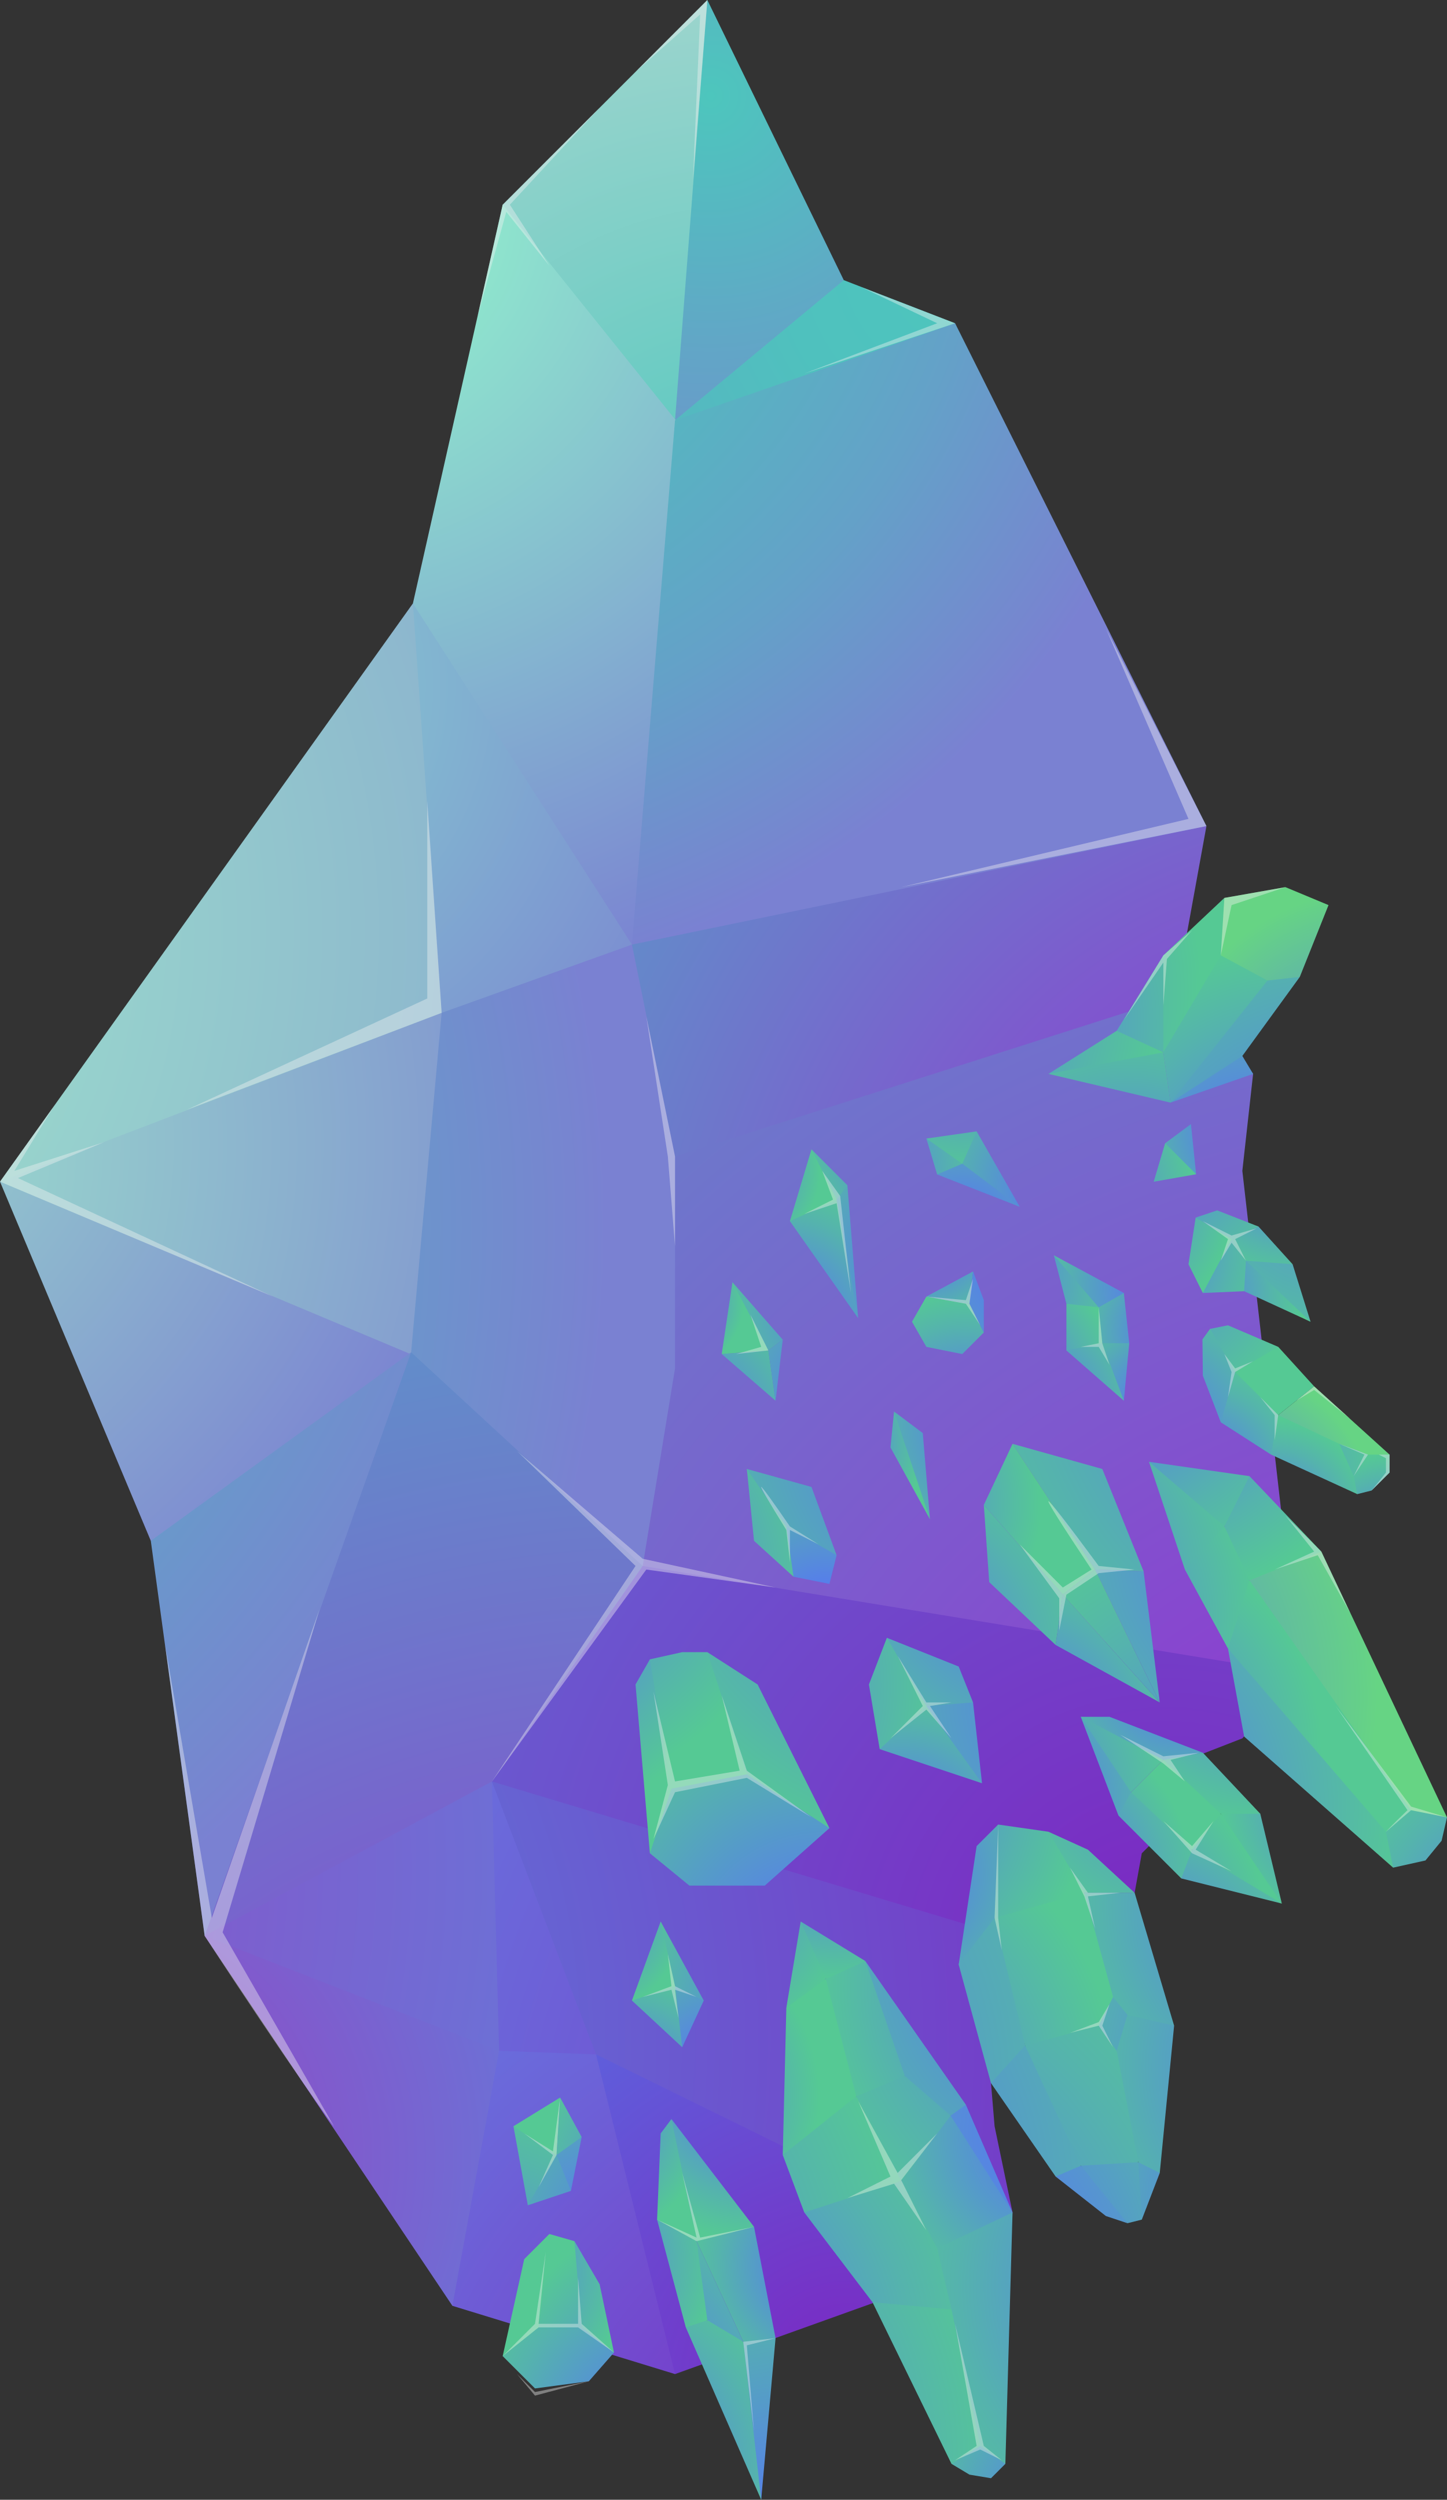 <?xml version="1.0" encoding="UTF-8"?>
<svg id="spiked" xmlns="http://www.w3.org/2000/svg" xmlns:xlink="http://www.w3.org/1999/xlink" viewBox="0 0 403 696">
  <rect x="0" y="0" width="403" height="696" fill="#333333" stroke="none"/>
  <defs>
    <radialGradient id="radial-gradient" cx="409.187" cy="624.385" fx="409.187" fy="624.385" r="536.141" gradientUnits="userSpaceOnUse">
      <stop offset="0" stop-color="#993fc1"/>
      <stop offset=".5" stop-color="#7667cd"/>
      <stop offset="1" stop-color="#88d1c9"/>
    </radialGradient>
    <radialGradient id="radial-gradient-2" cx="-97.667" cy="259.309" fx="-97.667" fy="259.309" r="437.656" gradientUnits="userSpaceOnUse">
      <stop offset="0" stop-color="#a2f1cb"/>
      <stop offset=".577" stop-color="#8bb1ce"/>
      <stop offset="1" stop-color="#7a81d2"/>
    </radialGradient>
    <radialGradient id="radial-gradient-3" cx="-78.516" cy="318.407" fx="-78.516" fy="318.407" r="273.39" xlink:href="#radial-gradient-2"/>
    <radialGradient id="radial-gradient-4" cx="-89.453" cy="270.555" fx="-89.453" fy="270.555" r="239.903" xlink:href="#radial-gradient-2"/>
    <radialGradient id="radial-gradient-5" cx="-179.781" cy="250.679" fx="-179.781" fy="250.679" r="354.04" gradientUnits="userSpaceOnUse">
      <stop offset="0" stop-color="#4dc6bd"/>
      <stop offset=".239" stop-color="#4fc1be"/>
      <stop offset=".481" stop-color="#57b5c1"/>
      <stop offset=".725" stop-color="#64a1c8"/>
      <stop offset=".969" stop-color="#7785d0"/>
      <stop offset="1" stop-color="#7a81d2"/>
    </radialGradient>
    <radialGradient id="radial-gradient-6" cx="272.175" cy="70.472" fx="272.175" fy="70.472" r="227.314" xlink:href="#radial-gradient-5"/>
    <radialGradient id="radial-gradient-7" cx="197.925" cy="26.654" fx="197.925" fy="26.654" r="152.77" gradientUnits="userSpaceOnUse">
      <stop offset="0" stop-color="#4dc6bd"/>
      <stop offset=".919" stop-color="#7686d0"/>
      <stop offset="1" stop-color="#7a81d2"/>
    </radialGradient>
    <radialGradient id="radial-gradient-8" cx="210.54" cy="165.379" fx="210.54" fy="165.379" r="217.158" gradientUnits="userSpaceOnUse">
      <stop offset="0" stop-color="#4dc6bd"/>
      <stop offset="1" stop-color="#b4d9d2"/>
    </radialGradient>
    <radialGradient id="radial-gradient-9" cx="87.397" cy="55.59" fx="87.397" fy="55.59" r="232.437" gradientUnits="userSpaceOnUse">
      <stop offset="0" stop-color="#94ffcc"/>
      <stop offset=".515" stop-color="#86bfcf"/>
      <stop offset="1" stop-color="#7a81d2"/>
    </radialGradient>
    <radialGradient id="radial-gradient-10" cx="100.324" cy="35.621" fx="100.324" fy="35.621" r="241.856" xlink:href="#radial-gradient-5"/>
    <radialGradient id="radial-gradient-11" cx="414.339" cy="577.103" fx="414.339" fy="577.103" r="556.622" gradientUnits="userSpaceOnUse">
      <stop offset="0" stop-color="#9b22d2"/>
      <stop offset="1" stop-color="#51adc7"/>
    </radialGradient>
    <radialGradient id="radial-gradient-12" cx="325.12" cy="548.929" fx="325.12" fy="548.929" r="437.988" gradientUnits="userSpaceOnUse">
      <stop offset="0" stop-color="#7c26c1"/>
      <stop offset="1" stop-color="#5594e0"/>
    </radialGradient>
    <radialGradient id="radial-gradient-13" cx="183.338" cy="709.409" fx="183.338" fy="709.409" r="442.742" xlink:href="#radial-gradient-11"/>
    <radialGradient id="radial-gradient-14" cx="-163.231" cy="340.935" fx="-163.231" fy="340.935" r="332.533" xlink:href="#radial-gradient-5"/>
    <radialGradient id="radial-gradient-15" cx="51.604" cy="190.907" fx="51.604" fy="190.907" r="175.416" gradientUnits="userSpaceOnUse">
      <stop offset="0" stop-color="#87d6cf"/>
      <stop offset=".752" stop-color="#7d96d1"/>
      <stop offset="1" stop-color="#7a81d2"/>
    </radialGradient>
    <radialGradient id="radial-gradient-16" cx="22.497" cy="600.474" fx="22.497" fy="600.474" r="149.87" gradientUnits="userSpaceOnUse">
      <stop offset="0" stop-color="#993fc1"/>
      <stop offset="1" stop-color="#637bda"/>
    </radialGradient>
    <radialGradient id="radial-gradient-17" cx="-20.489" cy="567.87" fx="-20.489" fy="567.87" r="388.974" gradientUnits="userSpaceOnUse">
      <stop offset="0" stop-color="#5594e0"/>
      <stop offset="1" stop-color="#7c26c1"/>
    </radialGradient>
    <radialGradient id="radial-gradient-18" cx="248.03" cy="701.559" fx="248.03" fy="701.559" r="187.742" gradientUnits="userSpaceOnUse">
      <stop offset="0" stop-color="#7c26c1"/>
      <stop offset="1" stop-color="#6873de"/>
    </radialGradient>
    <radialGradient id="radial-gradient-19" cx="236.496" cy="665.455" fx="236.496" fy="665.455" r="141.122" gradientUnits="userSpaceOnUse">
      <stop offset="0" stop-color="#7c26c1"/>
      <stop offset="1" stop-color="#5969e0"/>
    </radialGradient>
    <radialGradient id="radial-gradient-20" cx="362.547" cy="620.323" fx="362.547" fy="620.323" r="287.781" xlink:href="#radial-gradient-18"/>
    <radialGradient id="radial-gradient-21" cx="381.023" cy="374.758" fx="381.023" fy="374.758" r="316.675" xlink:href="#radial-gradient-11"/>
    <radialGradient id="radial-gradient-22" cx="-94.496" cy="520.458" fx="-94.496" fy="520.458" r="295.16" xlink:href="#radial-gradient-16"/>
    <radialGradient id="radial-gradient-23" cx="168.347" cy="686.203" fx="168.347" fy="686.203" r="59.102" gradientUnits="userSpaceOnUse">
      <stop offset="0" stop-color="#576dff"/>
      <stop offset=".144" stop-color="#567bee"/>
      <stop offset=".726" stop-color="#55b3ad"/>
      <stop offset="1" stop-color="#55c994"/>
    </radialGradient>
    <radialGradient id="radial-gradient-24" cx="221.794" cy="717.513" fx="221.794" fy="717.513" r="104.095" xlink:href="#radial-gradient-23"/>
    <radialGradient id="radial-gradient-25" cx="157.28" cy="629.83" fx="157.28" fy="629.83" r="43.225" xlink:href="#radial-gradient-23"/>
    <radialGradient id="radial-gradient-26" cx="231.134" cy="631.02" fx="231.134" fy="631.02" r="42.446" xlink:href="#radial-gradient-23"/>
    <radialGradient id="radial-gradient-27" cx="161.83" cy="588.874" fx="161.83" fy="588.874" r="35.723" xlink:href="#radial-gradient-23"/>
    <radialGradient id="radial-gradient-28" cx="210.073" cy="579.972" fx="210.073" fy="579.972" r="43.919" xlink:href="#radial-gradient-23"/>
    <radialGradient id="radial-gradient-29" cx="385.641" cy="313.808" fx="385.641" fy="313.808" r="66.598" gradientUnits="userSpaceOnUse">
      <stop offset="0" stop-color="#576dff"/>
      <stop offset=".245" stop-color="#5b88dd"/>
      <stop offset=".758" stop-color="#62be9d"/>
      <stop offset="1" stop-color="#66d484"/>
    </radialGradient>
    <radialGradient id="radial-gradient-30" cx="373.949" cy="343.908" fx="373.949" fy="343.908" r="106.233" xlink:href="#radial-gradient-23"/>
    <radialGradient id="radial-gradient-31" cx="359.595" cy="333.588" fx="359.595" fy="333.588" r="70.715" xlink:href="#radial-gradient-23"/>
    <radialGradient id="radial-gradient-32" cx="249.278" cy="276.385" fx="249.278" fy="276.385" r="85.507" xlink:href="#radial-gradient-23"/>
    <radialGradient id="radial-gradient-33" cx="263.209" cy="284.89" fx="263.209" fy="284.89" r="79.177" xlink:href="#radial-gradient-23"/>
    <radialGradient id="radial-gradient-34" cx="314.412" cy="345.747" fx="314.412" fy="345.747" r="64.092" xlink:href="#radial-gradient-23"/>
    <radialGradient id="radial-gradient-35" cx="228.791" cy="547.505" fx="228.791" fy="547.505" r="85.644" xlink:href="#radial-gradient-23"/>
    <radialGradient id="radial-gradient-36" cx="145.978" cy="423.286" fx="145.978" fy="423.286" r="77.221" xlink:href="#radial-gradient-23"/>
    <radialGradient id="radial-gradient-37" cx="147.56" cy="445.44" fx="147.56" fy="445.44" r="60.974" xlink:href="#radial-gradient-23"/>
    <radialGradient id="radial-gradient-38" cx="266.242" cy="415.11" fx="266.242" fy="415.11" r="107.077" xlink:href="#radial-gradient-23"/>
    <radialGradient id="radial-gradient-39" cx="243.891" cy="279.594" fx="243.891" fy="279.594" r="80.928" xlink:href="#radial-gradient-23"/>
    <radialGradient id="radial-gradient-40" cx="348.429" cy="322.302" fx="348.429" fy="322.302" r="61.925" xlink:href="#radial-gradient-23"/>
    <radialGradient id="radial-gradient-41" cx="336.499" cy="636.253" fx="336.499" fy="636.253" r="96.552" xlink:href="#radial-gradient-23"/>
    <radialGradient id="radial-gradient-42" cx="295.253" cy="594.795" fx="295.253" fy="594.795" r="58.679" xlink:href="#radial-gradient-23"/>
    <radialGradient id="radial-gradient-43" cx="298.813" cy="553.636" fx="298.813" fy="553.636" r="74.549" xlink:href="#radial-gradient-23"/>
    <radialGradient id="radial-gradient-44" cx="176.967" cy="657.397" fx="176.967" fy="657.397" r="105.891" xlink:href="#radial-gradient-23"/>
    <radialGradient id="radial-gradient-45" cx="180.871" cy="583.799" fx="180.871" fy="583.799" r="47.35" xlink:href="#radial-gradient-23"/>
    <radialGradient id="radial-gradient-46" cx="168.659" cy="684.912" fx="168.659" fy="684.912" r="114.592" xlink:href="#radial-gradient-23"/>
    <radialGradient id="radial-gradient-47" cx="186.857" cy="521.132" fx="186.857" fy="521.132" r="53.467" xlink:href="#radial-gradient-23"/>
    <radialGradient id="radial-gradient-48" cx="303.935" cy="699.51" fx="303.935" fy="699.51" r="56.392" xlink:href="#radial-gradient-23"/>
    <radialGradient id="radial-gradient-49" cx="359.478" cy="573.306" fx="359.478" fy="573.306" r="80.311" xlink:href="#radial-gradient-23"/>
    <radialGradient id="radial-gradient-50" cx="167.625" cy="585.308" fx="167.625" fy="585.308" r="178.642" xlink:href="#radial-gradient-23"/>
    <radialGradient id="radial-gradient-51" cx="366.962" cy="530.832" fx="366.962" fy="530.832" r="83.204" xlink:href="#radial-gradient-23"/>
    <radialGradient id="radial-gradient-52" cx="229.951" cy="582.719" fx="229.951" fy="582.719" r="81.57" xlink:href="#radial-gradient-23"/>
    <radialGradient id="radial-gradient-53" cx="246.885" cy="521.226" fx="246.885" fy="521.226" r="54.244" xlink:href="#radial-gradient-23"/>
    <radialGradient id="radial-gradient-54" cx="236.987" cy="498.261" fx="236.987" fy="498.261" r="66.518" gradientTransform="translate(-17.592 10.144) rotate(-1.952)" xlink:href="#radial-gradient-23"/>
    <radialGradient id="radial-gradient-55" cx="340.456" cy="477.271" fx="340.456" fy="477.271" r="70.996" xlink:href="#radial-gradient-23"/>
    <radialGradient id="radial-gradient-56" cx="224.125" cy="648.491" fx="224.125" fy="648.491" r="142.044" xlink:href="#radial-gradient-23"/>
    <radialGradient id="radial-gradient-57" cx="374.238" cy="575.59" fx="374.238" fy="575.59" r="88.279" xlink:href="#radial-gradient-23"/>
    <radialGradient id="radial-gradient-58" cx="201.99" cy="612.445" fx="201.99" fy="612.445" r="157.4" xlink:href="#radial-gradient-23"/>
    <radialGradient id="radial-gradient-59" cx="356.904" cy="612.617" fx="356.904" fy="612.617" r="74.441" xlink:href="#radial-gradient-23"/>
    <radialGradient id="radial-gradient-60" cx="267.023" cy="630.973" fx="267.023" fy="630.973" r="94.017" xlink:href="#radial-gradient-23"/>
    <radialGradient id="radial-gradient-61" cx="267.161" cy="633.324" fx="267.161" fy="633.324" r="108.746" xlink:href="#radial-gradient-23"/>
    <radialGradient id="radial-gradient-62" cx="282.302" cy="485.214" fx="282.302" fy="485.214" r="53.595" xlink:href="#radial-gradient-23"/>
    <radialGradient id="radial-gradient-63" cx="368.148" cy="427.478" fx="368.148" fy="427.478" r="104.835" xlink:href="#radial-gradient-23"/>
    <radialGradient id="radial-gradient-64" cx="392.397" cy="365.837" fx="392.397" fy="365.837" r="150.355" xlink:href="#radial-gradient-23"/>
    <radialGradient id="radial-gradient-65" cx="243.344" cy="462.955" fx="243.344" fy="462.955" r="65.448" xlink:href="#radial-gradient-23"/>
    <radialGradient id="radial-gradient-66" cx="427.673" cy="541.828" fx="427.673" fy="541.828" r="61.94" xlink:href="#radial-gradient-23"/>
    <radialGradient id="radial-gradient-67" cx="304.06" cy="487.797" fx="304.06" fy="487.797" r="64.134" xlink:href="#radial-gradient-23"/>
    <radialGradient id="radial-gradient-68" cx="298.258" cy="502.907" fx="298.258" fy="502.907" r="95.026" xlink:href="#radial-gradient-23"/>
    <radialGradient id="radial-gradient-69" cx="281.789" cy="472.342" fx="281.789" fy="472.342" r="101.886" gradientUnits="userSpaceOnUse">
      <stop offset="0" stop-color="#576dff"/>
      <stop offset=".245" stop-color="#5b88dd"/>
      <stop offset=".758" stop-color="#62be9d"/>
      <stop offset="1" stop-color="#66d484"/>
    </radialGradient>
    <radialGradient id="radial-gradient-70" cx="316.615" cy="377.132" fx="316.615" fy="377.132" r="71.376" xlink:href="#radial-gradient-23"/>
    <radialGradient id="radial-gradient-71" cx="289.714" cy="449.923" fx="289.714" fy="449.923" r="61.726" xlink:href="#radial-gradient-23"/>
    <radialGradient id="radial-gradient-72" cx="305.143" cy="372.78" fx="305.143" fy="372.78" r="73.737" xlink:href="#radial-gradient-23"/>
    <radialGradient id="radial-gradient-73" cx="282.989" cy="440.033" fx="282.989" fy="440.033" r="66.66" xlink:href="#radial-gradient-23"/>
    <radialGradient id="radial-gradient-74" cx="353.247" cy="453.437" fx="353.247" fy="453.437" r="55.285" xlink:href="#radial-gradient-23"/>
    <radialGradient id="radial-gradient-75" cx="288.429" cy="521.514" fx="288.429" fy="521.514" r="42.936" gradientTransform="translate(-6.651 4.409) rotate(-.762)" xlink:href="#radial-gradient-23"/>
    <radialGradient id="radial-gradient-76" cx="290.37" cy="523.346" fx="290.37" fy="523.346" r="47.701" xlink:href="#radial-gradient-23"/>
    <radialGradient id="radial-gradient-77" cx="301.291" cy="539.827" fx="301.291" fy="539.827" r="52.229" xlink:href="#radial-gradient-23"/>
    <radialGradient id="radial-gradient-78" cx="379.093" cy="500.432" fx="379.093" fy="500.432" r="39.863" xlink:href="#radial-gradient-23"/>
    <radialGradient id="radial-gradient-79" cx="317.496" cy="551.776" fx="317.496" fy="551.776" r="53.116" xlink:href="#radial-gradient-23"/>
    <radialGradient id="radial-gradient-80" cx="273.376" cy="500.748" fx="273.376" fy="500.748" r="54.191" xlink:href="#radial-gradient-23"/>
    <radialGradient id="radial-gradient-81" cx="285.39" cy="500.469" fx="285.39" fy="500.469" r="45.657" xlink:href="#radial-gradient-23"/>
    <radialGradient id="radial-gradient-82" cx="329.209" cy="464.951" fx="329.209" fy="464.951" r="43.199" xlink:href="#radial-gradient-23"/>
    <radialGradient id="radial-gradient-83" cx="134.637" cy="641" fx="134.637" fy="641" r="124.143" xlink:href="#radial-gradient-23"/>
    <radialGradient id="radial-gradient-84" cx="305.747" cy="543.341" fx="305.747" fy="543.341" r="108.284" xlink:href="#radial-gradient-23"/>
    <radialGradient id="radial-gradient-85" cx="301.757" cy="593.895" fx="301.757" fy="593.895" r="108.903" xlink:href="#radial-gradient-23"/>
    <radialGradient id="radial-gradient-86" cx="317.011" cy="546.846" fx="317.011" fy="546.846" r="103.501" xlink:href="#radial-gradient-23"/>
    <radialGradient id="radial-gradient-87" cx="168.093" cy="669.027" fx="168.093" fy="669.027" r="67.598" xlink:href="#radial-gradient-23"/>
    <radialGradient id="radial-gradient-88" cx="289.37" cy="432.015" fx="289.37" fy="432.015" r="78.345" xlink:href="#radial-gradient-23"/>
    <radialGradient id="radial-gradient-89" cx="192.159" cy="469.303" fx="192.159" fy="469.303" r="71.538" xlink:href="#radial-gradient-23"/>
    <radialGradient id="radial-gradient-90" cx="316.602" cy="471.271" fx="316.602" fy="471.271" r="106.655" xlink:href="#radial-gradient-23"/>
    <radialGradient id="radial-gradient-91" cx="251.348" cy="513.82" fx="251.348" fy="513.82" r="46.642" xlink:href="#radial-gradient-23"/>
    <radialGradient id="radial-gradient-92" cx="156.799" cy="552.091" fx="156.799" fy="552.091" r="28.799" gradientTransform="translate(395.214 8.345) rotate(39.838)" xlink:href="#radial-gradient-23"/>
    <radialGradient id="radial-gradient-93" cx="221.692" cy="532.472" fx="221.692" fy="532.472" r="53.571" gradientTransform="translate(395.214 8.345) rotate(39.838)" xlink:href="#radial-gradient-23"/>
    <radialGradient id="radial-gradient-94" cx="215.189" cy="560.377" fx="215.189" fy="560.377" r="44.014" gradientTransform="translate(395.214 8.345) rotate(39.838)" xlink:href="#radial-gradient-23"/>
    <radialGradient id="radial-gradient-95" cx="198.33" cy="584.22" fx="198.33" fy="584.22" r="37.208" gradientTransform="translate(395.214 8.345) rotate(39.838)" xlink:href="#radial-gradient-23"/>
    <radialGradient id="radial-gradient-96" cx="242.01" cy="418.98" fx="242.01" fy="418.98" r="47.926" xlink:href="#radial-gradient-23"/>
    <radialGradient id="radial-gradient-97" cx="358.314" cy="523.983" fx="358.314" fy="523.983" r="110.663" xlink:href="#radial-gradient-23"/>
    <radialGradient id="radial-gradient-98" cx="387.764" cy="432.004" fx="387.764" fy="432.004" r="27.397" xlink:href="#radial-gradient-23"/>
    <radialGradient id="radial-gradient-99" cx="353.624" cy="424.762" fx="353.624" fy="424.762" r="29.549" gradientUnits="userSpaceOnUse">
      <stop offset="0" stop-color="#576dff"/>
      <stop offset=".144" stop-color="#567bee"/>
      <stop offset=".726" stop-color="#55b3ad"/>
      <stop offset="1" stop-color="#55c994"/>
    </radialGradient>
    <radialGradient id="radial-gradient-100" cx="339.207" cy="424.716" fx="339.207" fy="424.716" r="44.626" xlink:href="#radial-gradient-69"/>
    <radialGradient id="radial-gradient-101" cx="332.707" cy="411.647" fx="332.707" fy="411.647" r="35.028" xlink:href="#radial-gradient-23"/>
    <radialGradient id="radial-gradient-102" cx="317.245" cy="403.654" fx="317.245" fy="403.654" r="28.945" xlink:href="#radial-gradient-23"/>
    <radialGradient id="radial-gradient-103" cx="307.589" cy="340.643" fx="307.589" fy="340.643" r="62.43" xlink:href="#radial-gradient-23"/>
    <radialGradient id="radial-gradient-104" cx="317.911" cy="401.029" fx="317.911" fy="401.029" r="46.908" xlink:href="#radial-gradient-23"/>
    <radialGradient id="radial-gradient-105" cx="375.546" cy="318.086" fx="375.546" fy="318.086" r="70.708" gradientUnits="userSpaceOnUse">
      <stop offset="0" stop-color="#576dff"/>
      <stop offset=".505" stop-color="#56a9b9"/>
      <stop offset=".649" stop-color="#55b3ad"/>
      <stop offset="1" stop-color="#55c994"/>
    </radialGradient>
    <radialGradient id="radial-gradient-106" cx="327.609" cy="360.58" fx="327.609" fy="360.58" r="35.306" xlink:href="#radial-gradient-23"/>
    <radialGradient id="radial-gradient-107" cx="306.517" cy="334.483" fx="306.517" fy="334.483" r="36.823" xlink:href="#radial-gradient-23"/>
    <radialGradient id="radial-gradient-108" cx="359.247" cy="321.841" fx="359.247" fy="321.841" r="35.301" xlink:href="#radial-gradient-23"/>
    <radialGradient id="radial-gradient-109" cx="313.175" cy="309.954" fx="313.175" fy="309.954" r="59.426" xlink:href="#radial-gradient-23"/>
    <radialGradient id="radial-gradient-110" cx="313.148" cy="348.357" fx="313.148" fy="348.357" r="40.851" xlink:href="#radial-gradient-23"/>
    <radialGradient id="radial-gradient-111" cx="346.349" cy="318.76" fx="346.349" fy="318.76" r="33.277" gradientTransform="translate(-50.71 61.861) rotate(-9.991)" xlink:href="#radial-gradient-23"/>
    <radialGradient id="radial-gradient-112" cx="296.881" cy="325.906" fx="296.881" fy="325.906" r="34.97" gradientTransform="translate(-50.71 61.861) rotate(-9.991)" xlink:href="#radial-gradient-23"/>
    <radialGradient id="radial-gradient-113" cx="232.654" cy="402.055" fx="232.654" fy="402.055" r="25.027" xlink:href="#radial-gradient-23"/>
    <radialGradient id="radial-gradient-114" cx="278.518" cy="397.28" fx="278.518" fy="397.28" r="44.483" xlink:href="#radial-gradient-23"/>
    <radialGradient id="radial-gradient-115" cx="268.697" cy="396.766" fx="268.697" fy="396.766" r="37.773" xlink:href="#radial-gradient-23"/>
    <radialGradient id="radial-gradient-116" cx="258.524" cy="344.559" fx="258.524" fy="344.559" r="28.444" xlink:href="#radial-gradient-23"/>
    <radialGradient id="radial-gradient-117" cx="289.818" cy="351.1" fx="289.818" fy="351.1" r="69.329" xlink:href="#radial-gradient-23"/>
    <radialGradient id="radial-gradient-118" cx="323.159" cy="390.118" fx="323.159" fy="390.118" r="29.388" xlink:href="#radial-gradient-23"/>
    <radialGradient id="radial-gradient-119" cx="285.872" cy="393.085" fx="285.872" fy="393.085" r="35.772" xlink:href="#radial-gradient-23"/>
    <radialGradient id="radial-gradient-120" cx="326.964" cy="370.882" fx="326.964" fy="370.882" r="30.217" xlink:href="#radial-gradient-23"/>
    <radialGradient id="radial-gradient-121" cx="278.742" cy="383.934" fx="278.742" fy="383.934" r="32.806" xlink:href="#radial-gradient-23"/>
    <radialGradient id="radial-gradient-122" cx="268.54" cy="355.652" fx="268.54" fy="355.652" r="46.92" xlink:href="#radial-gradient-23"/>
    <radialGradient id="radial-gradient-123" cx="324.261" cy="358.725" fx="324.261" fy="358.725" r="38.514" xlink:href="#radial-gradient-23"/>
    <radialGradient id="radial-gradient-124" cx="296.343" cy="331.146" fx="296.343" fy="331.146" r="42.907" xlink:href="#radial-gradient-23"/>
    <radialGradient id="radial-gradient-125" cx="268.179" cy="344.104" fx="268.179" fy="344.104" r="43.815" xlink:href="#radial-gradient-23"/>
    <radialGradient id="radial-gradient-126" cx="233.781" cy="326.408" fx="233.781" fy="326.408" r="43.965" xlink:href="#radial-gradient-23"/>
    <radialGradient id="radial-gradient-127" cx="270.598" cy="281.38" fx="270.598" fy="281.38" r="46.534" xlink:href="#radial-gradient-23"/>
    <radialGradient id="radial-gradient-128" cx="254.628" cy="317.643" fx="254.628" fy="317.643" r="33.871" xlink:href="#radial-gradient-23"/>
    <radialGradient id="radial-gradient-129" cx="260.347" cy="352.256" fx="260.347" fy="352.256" r="51.709" xlink:href="#radial-gradient-23"/>
    <radialGradient id="radial-gradient-130" cx="204.102" cy="326.145" fx="204.102" fy="326.145" r="24.203" xlink:href="#radial-gradient-23"/>
    <radialGradient id="radial-gradient-131" cx="217.221" cy="368.62" fx="217.221" fy="368.62" r="41.163" xlink:href="#radial-gradient-23"/>
    <radialGradient id="radial-gradient-132" cx="188.137" cy="400.05" fx="188.137" fy="400.05" r="43.991" xlink:href="#radial-gradient-23"/>
    <radialGradient id="radial-gradient-133" cx="188.711" cy="362.782" fx="188.711" fy="362.782" r="18.376" xlink:href="#radial-gradient-23"/>
    <radialGradient id="radial-gradient-134" cx="242.533" cy="363.246" fx="242.533" fy="363.246" r="46.815" xlink:href="#radial-gradient-23"/>
    <radialGradient id="radial-gradient-135" cx="236.731" cy="388.908" fx="236.731" fy="388.908" r="46.973" xlink:href="#radial-gradient-23"/>
    <radialGradient id="radial-gradient-136" cx="229.876" cy="449.959" fx="229.876" fy="449.959" r="50.115" xlink:href="#radial-gradient-23"/>
    <radialGradient id="radial-gradient-137" cx="274.751" cy="396.421" fx="274.751" fy="396.421" r="102.62" xlink:href="#radial-gradient-23"/>
    <radialGradient id="radial-gradient-138" cx="169.564" cy="437.674" fx="169.564" fy="437.674" r="59.581" xlink:href="#radial-gradient-23"/>
    <radialGradient id="radial-gradient-139" cx="184.792" cy="679.472" fx="184.792" fy="679.472" r="60.72" xlink:href="#radial-gradient-23"/>
    <radialGradient id="radial-gradient-140" cx="134.627" cy="632.665" fx="134.627" fy="632.665" r="40.261" xlink:href="#radial-gradient-23"/>
    <radialGradient id="radial-gradient-141" cx="104.666" cy="627.69" fx="104.666" fy="627.69" r="41.452" xlink:href="#radial-gradient-23"/>
    <radialGradient id="radial-gradient-142" cx="188.013" cy="668.834" fx="188.013" fy="668.834" r="50.781" xlink:href="#radial-gradient-23"/>
    <radialGradient id="radial-gradient-143" cx="134.042" cy="576.412" fx="134.042" fy="576.412" r="12.939" xlink:href="#radial-gradient-23"/>
    <radialGradient id="radial-gradient-144" cx="189.506" cy="608.06" fx="189.506" fy="608.06" r="45.07" xlink:href="#radial-gradient-23"/>
    <radialGradient id="radial-gradient-145" cx="127.412" cy="658.144" fx="127.412" fy="658.144" r="77.285" xlink:href="#radial-gradient-23"/>
    <radialGradient id="radial-gradient-146" cx="172.891" cy="622.769" fx="172.891" fy="622.769" r="58.783" xlink:href="#radial-gradient-23"/>
    <radialGradient id="radial-gradient-147" cx="183.129" cy="625.387" fx="183.129" fy="625.387" r="62.916" gradientTransform="translate(-16.266 4.32) rotate(-1.541)" xlink:href="#radial-gradient-23"/>
    <radialGradient id="radial-gradient-148" cx="335.341" cy="413.132" fx="335.341" fy="413.132" r="50.446" xlink:href="#radial-gradient-23"/>
    <radialGradient id="radial-gradient-149" cx="232.747" cy="510.055" fx="232.747" fy="510.055" r="42.035" xlink:href="#radial-gradient-23"/>
  </defs>
  <g id="blue-green">
    <g id="bg">
      <path d="M340.53,326.075c.967-8.85,1.934-17.701,2.901-26.551-5.479-7.539-10.958-15.078-16.436-22.617-.644-4.261-1.289-8.523-1.934-12.784,1.934-10.817,3.867-21.634,5.801-32.451-22.56-45.89-45.12-91.78-67.68-137.67-9.991-3.933-19.982-7.867-29.972-11.8-12.247-25.567-24.494-51.135-36.74-76.702-18.37,18.684-36.74,37.368-55.111,56.051-8.057,36.384-16.114,72.769-24.171,109.153-37.063,52.774-74.125,105.547-111.188,158.321,13.536,32.779,27.072,65.557,40.608,98.336,4.834,36.056,9.668,72.113,14.503,108.169,22.238,33.762,44.475,67.524,66.713,101.286,19.982,6.228,39.963,12.456,59.945,18.684,29.65-10.817,59.3-21.634,88.95-32.451,.644-3.933,1.289-7.867,1.934-11.8-1.611-7.867-3.223-15.734-4.834-23.601-.322-3.933-.644-7.867-.967-11.8,8.702-11.145,17.403-22.29,26.105-33.434,4.19-6.228,8.379-12.456,12.569-18.684,.644-3.606,1.289-7.211,1.934-10.817,1.611-1.639,3.223-3.278,4.834-4.917,1.611-6.556,3.223-13.111,4.834-19.667,5.801-2.295,11.602-4.589,17.403-6.883,5.157-5.9,10.313-11.8,15.47-17.701-5.157-45.89-10.313-91.78-15.47-137.67Z" style="fill: url(#radial-gradient);"/>
    </g>
    <g id="shapes_color_copy" data-name="shapes_color copy">
      <path d="M115,168c.667,1.667,1.333,3.333,2,5,2.667,36.333,5.333,72.667,8,109-40,15.333-80,30.667-120,46-1.667,.333-3.333,.667-5,1,38.333-53.667,76.667-107.333,115-161Z" style="fill: url(#radial-gradient-2);"/>
      <path d="M115,378c-37-15.333-74-30.667-111-46-1.333-1-2.667-2-4-3,41-15.667,82-31.333,123-47,.667,1,1.333,2,2,3-3.333,31-6.667,62-10,93Z" style="fill: url(#radial-gradient-3);"/>
      <path d="M0,329c14,33.333,28,66.667,42,100h3c23-16.333,46-32.667,69-49,.5-.833,1-1.667,1.5-2.5-38.5-16.167-77-32.333-115.5-48.5Z" style="fill: url(#radial-gradient-4);"/>
      <path d="M114.5,376.5c.167,1.5,.333,3,.5,4.5-18.667,51.667-37.333,103.333-56,155-.667,1-1.333,2-2,3-5-36.667-10-73.333-15-110,24.167-17.5,48.333-35,72.5-52.5Z" style="fill: url(#radial-gradient-5);"/>
      <path d="M235,78c-1,.333-2,.667-3,1-14,11.667-28,23.333-42,35-.667,1-1.333,2-2,3,1,.333,2,.667,3,1,24.333-8.667,48.667-17.333,73-26,.667-.667,1.333-1.333,2-2-10.333-4-20.667-8-31-12Z" style="fill: url(#radial-gradient-6);"/>
      <path d="M197,0c-.333,1.333-.667,2.667-1,4-3,35.667-6,71.333-9,107,.333,2,.667,4,1,6,15.667-13,31.333-26,47-39-12.667-26-25.333-52-38-78Z" style="fill: url(#radial-gradient-7);"/>
      <path d="M140,57L197,0l-9,117h-2c-15.333-19-30.667-38-46-57v-3Z" style="fill: url(#radial-gradient-8);"/>
      <path d="M189,118c-4,49.667-8,99.333-12,149-20.333-32-40.667-64-61-96-.333-1-.667-2-1-3,8.333-37,16.667-74,25-111,16.333,20.333,32.667,40.667,49,61Z" style="fill: url(#radial-gradient-9);"/>
      <path d="M336,230c-2.667,1-5.333,2-8,3l-147,30h-5c4-48.667,8-97.333,12-146l78-27c23.333,46.667,46.667,93.333,70,140Z" style="fill: url(#radial-gradient-10);"/>
      <path d="M186,319c-3.333,39.667-6.667,79.333-10,119,61,9.667,122,19.333,183,29,1-.333,2-.667,3-1-5.333-46.667-10.667-93.333-16-140l3-27c-5.667-7.667-11.333-15.333-17-23-1-.333-2-.667-3-1-47.667,14.667-95.333,29.333-143,44Z" style="fill: url(#radial-gradient-11);"/>
      <path d="M179,436l183,30c-5.333,6-10.667,12-16,18-6,2.333-12,4.667-18,7-1.667,6.667-3.333,13.333-5,20-1.667,1.667-3.333,3.333-5,5-.667,3.667-1.333,7.333-2,11-4.333,6.333-8.667,12.667-13,19h-4c-53-15.667-106-31.333-159-47-1.333-1-2.667-2-4-3,13.667-20,27.333-40,41-60h2Z" style="fill: url(#radial-gradient-12);"/>
      <path d="M179,436c-.333-1-.667-2-1-3-20-18.333-40-36.667-60-55-1.167-.5-2.333-1-3.5-1.5-19.167,54.167-38.333,108.333-57.5,162.5h3c25-13.333,50-26.667,75-40,14.667-21,29.333-42,44-63Z" style="fill: url(#radial-gradient-13);"/>
      <path d="M123,282c-2.833,31.5-5.667,63-8.5,94.5,21.5,19.833,43,39.667,64.5,59.5,3-18.333,6-36.667,9-55v-59c.333-.667,.667-1.333,1-2-4-18.667-8-37.333-12-56-.667-.667-1.333-1.333-2-2-16.667,6-33.333,12-50,18-.667,.667-1.333,1.333-2,2Z" style="fill: url(#radial-gradient-14);"/>
      <path d="M115,168c2.667,38,5.333,76,8,114,17.667-6.333,35.333-12.667,53-19-20.333-31.667-40.667-63.333-61-95Z" style="fill: url(#radial-gradient-15);"/>
      <path d="M57,539c2,.333,4,.667,6,1,25.667,10,51.333,20,77,30-4.333,23.333-8.667,46.667-13,70-.333,.667-.667,1.333-1,2-23-34.333-46-68.667-69-103Z" style="fill: url(#radial-gradient-16);"/>
      <path d="M137,496c.333,1.667,.667,3.333,1,5l27,72c36.667,18,73.333,36,110,54,1.667,.333,3.333,.667,5,1,.667-4,1.333-8,2-12-1.667-8-3.333-16-5-24-.333-4-.667-8-1-12,9-11.333,18-22.667,27-34-55.333-16.667-110.667-33.333-166-50Z" style="fill: url(#radial-gradient-17);"/>
      <path d="M139,571c.333-.333,.667-.667,1-1,8.333,.333,16.667,.667,25,1,.667,.667,1.333,1.333,2,2,7.333,29,14.667,58,22,87-.333,.333-.667,.667-1,1-20.667-6.333-41.333-12.667-62-19,4.333-23.667,8.667-47.333,13-71Z" style="fill: url(#radial-gradient-18);"/>
      <path d="M166,572c38,18.667,76,37.333,114,56-30.667,11-61.333,22-92,33-7.333-29.667-14.667-59.333-22-89Z" style="fill: url(#radial-gradient-19);"/>
      <path d="M166,572c-9-.333-18-.667-27-1-.667-3-1.333-6-2-9-.333-19-.667-38-1-57,.333-3,.667-6,1-9,9.667,25.333,19.333,50.667,29,76Z" style="fill: url(#radial-gradient-20);"/>
      <path d="M176,263c4,19.667,8,39.333,12,59,48-15.333,96-30.667,144-46-.667-4.333-1.333-8.667-2-13l6-33c-53.333,11-106.667,22-160,33Z" style="fill: url(#radial-gradient-21);"/>
      <path d="M137,496c-26.667,14.333-53.333,28.667-80,43,27.333,10.667,54.667,21.333,82,32-.667-25-1.333-50-2-75Z" style="fill: url(#radial-gradient-22);"/>
    </g>
    <g id="shapes_spikes_color">
      <path d="M191,648c.333-.333,.667-.667,1-1,1-.333,2-.667,3-1h3c2.333,1.333,4.667,2.667,7,4,.667,.667,1.333,1.333,2,2,.333,.667,.667,1.333,1,2,1.333,12.333,2.667,24.667,4,37v5l-21-48Z" style="fill: url(#radial-gradient-23);"/>
      <path d="M216,651c-.667-.333-1.333-.667-2-1-2,.333-4,.667-6,1-.333,.333-.667,.667-1,1,1.667,14.667,3.333,29.333,5,44,1.333-15,2.667-30,4-45Z" style="fill: url(#radial-gradient-24);"/>
      <path d="M183,618h2c2.333,1.333,4.667,2.667,7,4,.667,.667,1.333,1.333,2,2,.484,2.013,.967,4.025,1.451,6.037,.516,4.654,1.033,9.308,1.549,13.963v2c-2,.667-4,1.333-6,2-2.667-10-5.333-20-8-30Z" style="fill: url(#radial-gradient-25);"/>
      <path d="M194,624c1-.667,2-1.333,3-2,3.667-.667,7.333-1.333,11-2h2c2,10.333,4,20.667,6,31-3,.333-6,.667-9,1-4.333-9.333-8.667-18.667-13-28Z" style="fill: url(#radial-gradient-26);"/>
      <path d="M187,590c.333,1,.667,2,1,3l6,30v1c-3.667-2-7.333-4-11-6,.333-8,.667-16,1-24,1-1.333,2-2.667,3-4Z" style="fill: url(#radial-gradient-27);"/>
      <path d="M187,590c7.667,10,15.333,20,23,30l-16,4c-2.333-11.333-4.667-22.667-7-34Z" style="fill: url(#radial-gradient-28);"/>
      <path d="M370,252c-4-1.667-8-3.333-12-5-5.667,1-11.333,2-17,3-.333,1-.667,2-1,3-.333,4.667-.667,9.333-1,14,4.333,2.333,8.667,4.667,13,7,2.667-.333,5.333-.667,8-1,.667-.333,1.333-.667,2-1,2.667-6.667,5.333-13.333,8-20Z" style="fill: url(#radial-gradient-29);"/>
      <path d="M353,273c-.667,.333-1.333,.667-2,1-8,9.667-16,19.333-24,29-.333,1.333-.667,2.667-1,4,6.333-3.667,12.667-7.333,19-11,.333-.667,.667-1.333,1-2,5.333-7.333,10.667-14.667,16-22-3,.333-6,.667-9,1Z" style="fill: url(#radial-gradient-30);"/>
      <path d="M340,266c-.667,.333-1.333,.667-2,1-4.333,7.667-8.667,15.333-13,23-.333,1-.667,2-1,3,.667,4.667,1.333,9.333,2,14,9-11.333,18-22.667,27-34-4.333-2.333-8.667-4.667-13-7Z" style="fill: url(#radial-gradient-31);"/>
      <path d="M341,250c-5.667,5.333-11.333,10.667-17,16-.333,1.333-.667,2.667-1,4v20c.333,1,.667,2,1,3,5.333-9,10.667-18,16-27,.333-5.333,.667-10.667,1-16Z" style="fill: url(#radial-gradient-32);"/>
      <path d="M324,266v27c-1-.333-2-.667-3-1-3-1.333-6-2.667-9-4-.333-.333-.667-.667-1-1,4.333-7,8.667-14,13-21Z" style="fill: url(#radial-gradient-33);"/>
      <path d="M326,307c-11.333-2.667-22.667-5.333-34-8l9-3c6.667-1,13.333-2,20-3h3c.667,4.667,1.333,9.333,2,14Z" style="fill: url(#radial-gradient-34);"/>
      <path d="M208,493c-7.333,1.333-14.667,2.667-22,4-1.333,4.333-2.667,8.667-4,13-.333,2-.667,4-1,6,3.667,3,7.333,6,11,9h21c6-5.333,12-10.667,18-16-1.333-1.333-2.667-2.667-4-4-6.333-4-12.667-8-19-12Z" style="fill: url(#radial-gradient-35);"/>
      <path d="M181,462c3-.667,6-1.333,9-2h7c.667,1,1.333,2,2,3,3,9.667,6,19.333,9,29v2c-7,1.333-14,2.667-21,4-.333-.667-.667-1.333-1-2-1.667-10.333-3.333-20.667-5-31v-3Z" style="fill: url(#radial-gradient-36);"/>
      <path d="M177,469c1.333,15.667,2.667,31.333,4,47l6-18-6-36c-1.333,2.333-2.667,4.667-4,7Z" style="fill: url(#radial-gradient-37);"/>
      <path d="M208,494c7.667,5,15.333,10,23,15-6.667-13.333-13.333-26.667-20-40-4.667-3-9.333-6-14-9,3.667,11.333,7.333,22.667,11,34Z" style="fill: url(#radial-gradient-38);"/>
      <path d="M311,287c4.333,2,8.667,4,13,6-10.667,2-21.333,4-32,6,6.333-4,12.667-8,19-12Z" style="fill: url(#radial-gradient-39);"/>
      <path d="M346,294c-6.667,4.333-13.333,8.667-20,13,7.667-2.667,15.333-5.333,23-8-1-1.667-2-3.333-3-5Z" style="fill: url(#radial-gradient-40);"/>
      <path d="M260,627c4.333,18.667,8.667,37.333,13,56l6,3h1c.667-23.333,1.333-46.667,2-70h-2c-6.333,3-12.667,6-19,9-.333,.667-.667,1.333-1,2Z" style="fill: url(#radial-gradient-41);"/>
      <path d="M264.762,589.061c-.254-.02-.508-.041-.762-.061-4,5.333-8,10.667-12,16-.335,.747-.67,1.494-1.004,2.24,.335,.92,.67,1.84,1.004,2.76,2.667,5,5.333,10,8,15,.333,.333,.667,.667,1,1,7-3.333,14-6.667,21-10-.667-1.333-1.333-2.667-2-4-4.667-7.333-9.333-14.667-14-22-.413-.313-.825-.626-1.238-.939Z" style="fill: url(#radial-gradient-42);"/>
      <path d="M230,551v3c2.333,9.333,4.667,18.667,7,28,.492,.559,.983,1.118,1.475,1.677,1.537,.197,2.525,.323,2.525,.323,.001-0,5.103-2.551,10-5,.333-.333,.667-.667,1-1v-2c-3-8.667-6-17.333-9-26-.667-1.333-1.333-2.667-2-4-.976,.299-2,.572-3,1-2.333,1-4.667,2-7,3-.333,.333-.667,.667-1,1Z" style="fill: url(#radial-gradient-43);"/>
      <path d="M224,616c.667-.333,1.333-.667,2-1,7.333-2.333,14.667-4.667,22-7l2.996-.76c3.335,6.253,6.67,12.506,10.004,18.76,1.333,5.667,2.667,11.333,4,17-.667,.333-1.333,.667-2,1-5.667-.667-11.333-1.333-17-2-1-.333-2-.667-3-1-6.333-8.333-12.667-16.667-19-25Z" style="fill: url(#radial-gradient-44);"/>
      <path d="M230,551c2.825,10.892,5.65,21.785,8.475,32.677-.492,.774-.983,1.549-1.475,2.323-5.333,4-10.667,8-16,12-1,.667-2,1.333-3,2,.333-13.667,.667-27.333,1-41,.667-.667,1.333-1.333,2-2,2.333-1.667,4.667-3.333,7-5,.667-.333,1.333-.667,2-1Z" style="fill: url(#radial-gradient-45);"/>
      <path d="M273,681c-2.667-12.667-5.333-25.333-8-38-7.333-.667-14.667-1.333-22-2,7.333,15,14.667,30,22,45h1c2.333-1.333,4.667-2.667,7-4v-1Z" style="fill: url(#radial-gradient-46);"/>
      <path d="M230,551c-3.667,2.667-7.333,5.333-11,8,1.333-8,2.667-16,4-24,1,1.333,2,2.667,3,4,1,2.333,2,4.667,3,7,.333,1.667,.667,3.333,1,5Z" style="fill: url(#radial-gradient-47);"/>
      <path d="M273,681c-2.667,1.667-5.333,3.333-8,5,1.667,1,3.333,2,5,3,2,.333,4,.667,6,1,1.333-1.333,2.667-2.667,4-4-2.333-1.667-4.667-3.333-7-5Z" style="fill: url(#radial-gradient-48);"/>
      <path d="M310,554c-1.667,3.333-3.333,6.667-5,10l6,9c1.333-4,2.667-8,4-12-1.667-2.333-3.333-4.667-5-7Z" style="fill: url(#radial-gradient-49);"/>
      <path d="M285.5,569.5c-.167-1.833-.333-3.667-.5-5.5-2.333-9.333-4.667-18.667-7-28-.333-.667-.667-1.333-1-2h-1c-2.667,3-5.333,6-8,9-.333,1.333-.667,2.667-1,4l9,33c.667-.333,1.333-.667,2-1,2.333-2.333,4.667-4.667,7-7,.167-.833,.333-1.667,.5-2.5Z" style="fill: url(#radial-gradient-50);"/>
      <path d="M316,527h-14v2l6,24c.667,1,1.333,2,2,3,1.333,1.667,2.667,3.333,4,5,.667,.667,1.333,1.333,2,2,3,.667,6,1.333,9,2,.667-.333,1.333-.667,2-1-3.667-12.333-7.333-24.667-11-37Z" style="fill: url(#radial-gradient-51);"/>
      <path d="M285.5,569.5c-2.833-11.833-5.667-23.667-8.5-35.5,1-.667,2-1.333,3-2,6.333-1.667,12.667-3.333,19-5h3c2.667,9.667,5.333,19.333,8,29-1.333,2.667-2.667,5.333-4,8-1,.667-2,1.333-3,2-5,1.333-10,2.667-15,4-.833-.167-1.667-.333-2.5-.5Z" style="fill: url(#radial-gradient-52);"/>
      <path d="M267,547c3.333-4.333,6.667-8.667,10-13,.333-.667,.667-1.333,1-2,.333-7.333,.667-14.667,1-22-.333-.667-.667-1.333-1-2l-6,6c-1.667,11-3.333,22-5,33Z" style="fill: url(#radial-gradient-53);"/>
      <path d="M278,508c4.667,.667,9.333,1.333,14,2l3,3c2.333,4,4.667,8,7,12v2c-8.333,2.333-16.667,4.667-25,7,.333-8.667,.667-17.333,1-26Z" style="fill: url(#radial-gradient-54);"/>
      <path d="M292,510c3.667,1.667,7.333,3.333,11,5,4.333,4,8.667,8,13,12h-14c-3.333-5.667-6.667-11.333-10-17Z" style="fill: url(#radial-gradient-55);"/>
      <path d="M285.5,569.5c.167,1.5,.333,3,.5,4.5,4.333,9,8.667,18,13,27,.667,.667,1.333,1.333,2,2,1.333,.333,2.667,.667,4,1,3.333-.333,6.667-.667,10-1,.667-.333,1.333-.667,2-1v-3c-1.667-8.667-3.333-17.333-5-26-.333-.667-.667-1.333-1-2-1.667-2.333-3.333-4.667-5-7-6.833,1.833-13.667,3.667-20.5,5.5Z" style="fill: url(#radial-gradient-56);"/>
      <path d="M311,571c1-3.333,2-6.667,3-10,4.333,1,8.667,2,13,3-1.333,13.667-2.667,27.333-4,41h-2c-1-.667-2-1.333-3-2-.333-.333-.667-.667-1-1-2-10.333-4-20.667-6-31Z" style="fill: url(#radial-gradient-57);"/>
      <path d="M276,580c6,8.667,12,17.333,18,26h2c1.333-.667,2.667-1.333,4-2,.333-.333,.667-.667,1-1-5.167-11.167-10.333-22.333-15.5-33.5-3.167,3.5-6.333,7-9.5,10.5Z" style="fill: url(#radial-gradient-58);"/>
      <path d="M323,605l-6-3c-.333,.667-.667,1.333-1,2,.333,4,.667,8,1,12,.333,.667,.667,1.333,1,2,1.667-4.333,3.333-8.667,5-13Z" style="fill: url(#radial-gradient-59);"/>
      <path d="M301,603c5.333-.333,10.667-.667,16-1,.333,5.333,.667,10.667,1,16l-4,1c-.667-.667-1.333-1.333-2-2-3.333-4-6.667-8-10-12-.333-.667-.667-1.333-1-2Z" style="fill: url(#radial-gradient-60);"/>
      <path d="M301,603c4.333,5.333,8.667,10.667,13,16-2-.667-4-1.333-6-2-4.667-3.667-9.333-7.333-14-11,2.333-1,4.667-2,7-3Z" style="fill: url(#radial-gradient-61);"/>
      <path d="M323,474c-9.667-5.333-19.333-10.667-29-16,.667-4.667,1.333-9.333,2-14l27,30Z" style="fill: url(#radial-gradient-62);"/>
      <path d="M318.5,437.5c-4.5-.167-9-.333-13.5-.5,6,12.333,12,24.667,18,37-1.5-12.167-3-24.333-4.5-36.5Z" style="fill: url(#radial-gradient-63);"/>
      <path d="M282,402c7.667,11.667,15.333,23.333,23,35,4.5,.167,9,.333,13.5,.5-3.833-9.5-7.667-19-11.5-28.5-8.333-2.333-16.667-4.667-25-7Z" style="fill: url(#radial-gradient-64);"/>
      <path d="M275.5,440.5c6.167,5.833,12.333,11.667,18.5,17.5,.667-4.667,1.333-9.333,2-14-7.333-8.333-14.667-16.667-22-25,.5,7.167,1,14.333,1.5,21.5Z" style="fill: url(#radial-gradient-65);"/>
      <path d="M392,503c-2.333,2.333-4.667,4.667-7,7,.667,2.667,1.333,5.333,2,8,.333,.667,.667,1.333,1,2,3-.667,6-1.333,9-2,1.5-1.833,3-3.667,4.5-5.5,.5-2.167,1-4.333,1.5-6.5-.667-.333-1.333-.667-2-1-3-.667-6-1.333-9-2Z" style="fill: url(#radial-gradient-66);"/>
      <path d="M342,459c.667,1,1.333,2,2,3,13.667,16,27.333,32,41,48h1c2.333-2,4.667-4,7-6-.333-1-.667-2-1-3-13.667-19.667-27.333-39.333-41-59-1-.667-2-1.333-3-2-.667,.333-1.333,.667-2,1-1.333,4.667-2.667,9.333-4,14v4Z" style="fill: url(#radial-gradient-67);"/>
      <path d="M342,459c1.5,8.167,3,16.333,4.5,24.5,13.833,12.167,27.667,24.333,41.5,36.5-.667-3.333-1.333-6.667-2-10-14.667-17-29.333-34-44-51Z" style="fill: url(#radial-gradient-68);"/>
      <path d="M368,432h-4c-5,2.333-10,4.667-15,7-.333,.333-.667,.667-1,1,15,21.333,30,42.667,45,64,3.333,.667,6.667,1.333,10,2-11.667-24.667-23.333-49.333-35-74Z" style="fill: url(#radial-gradient-69);"/>
      <path d="M348,411c-.667,.667-1.333,1.333-2,2-1.333,2.667-2.667,5.333-4,8-.333,1.333-.667,2.667-1,4,.333,1,.667,2,1,3,1.667,3.667,3.333,7.333,5,11,.333,.333,.667,.667,1,1,6.667-2.667,13.333-5.333,20-8-6.667-7-13.333-14-20-21Z" style="fill: url(#radial-gradient-70);"/>
      <path d="M330,437c4,7.333,8,14.667,12,22,2-6.333,4-12.667,6-19-2.333-5-4.667-10-7-15-.667,.333-1.333,.667-2,1-2.667,3-5.333,6-8,9-.333,.667-.667,1.333-1,2Z" style="fill: url(#radial-gradient-71);"/>
      <path d="M320,407c1.333,1.333,2.667,2.667,4,4,5.333,4.667,10.667,9.333,16,14h1c2.333-4.667,4.667-9.333,7-14-9.333-1.333-18.667-2.667-28-4Z" style="fill: url(#radial-gradient-72);"/>
      <path d="M320,407c3.333,10,6.667,20,10,30,3.667-4,7.333-8,11-12l-21-18Z" style="fill: url(#radial-gradient-73);"/>
      <path d="M351,505c-.667,.333-1.333,.667-2,1h-6c-1-.333-2-.667-3-1-.667-.333-1.333-.667-2-1-4-3.667-8-7.333-12-11-.667-1-1.333-2-2-3,.667-.333,1.333-.667,2-1,1.667-.333,3.333-.667,5-1h4c5.333,5.667,10.667,11.333,16,17Z" style="fill: url(#radial-gradient-74);"/>
      <path d="M340,505c-.333,1-.667,2-1,3-1.667,2-3.333,4-5,6-.667,.333-1.333,.667-2,1-.667-.333-1.333-.667-2-1-4.667-4-9.333-8-14-12-.333-1-.667-2-1-3l9-9c5.333,5,10.667,10,16,15Z" style="fill: url(#radial-gradient-75);"/>
      <path d="M332,515c.094,.726,.188,1.451,.282,2.176-.427,1.274-.855,2.549-1.282,3.824-.667,.667-1.333,1.333-2,2-5.833-5.833-11.667-11.667-17.5-17.5,.167-.833,.333-1.667,.5-2.5,.333-1,.667-2,1-3,.667-.333,1.333-.667,2-1,5.667,5.333,11.333,10.667,17,16Z" style="fill: url(#radial-gradient-76);"/>
      <path d="M340,505c-2.667,3.333-5.333,6.667-8,10l3,3c4.667,3,9.333,6,14,9,2.667,1,5.333,2,8,3-1.861-3.257-3.858-6.596-6-10-2.67-4.242-5.349-8.241-8-12l-3-3Z" style="fill: url(#radial-gradient-77);"/>
      <path d="M340,505h11c2,8.333,4,16.667,6,25-5.667-8.333-11.333-16.667-17-25Z" style="fill: url(#radial-gradient-78);"/>
      <path d="M329,523c1-2.667,2-5.333,3-8,8.333,5,16.667,10,25,15-9.333-2.333-18.667-4.667-28-7Z" style="fill: url(#radial-gradient-79);"/>
      <path d="M324,490l-9,9c-.667-.333-1.333-.667-2-1-2.333-3.667-4.667-7.333-7-11-1.667-3-3.333-6-5-9,1.667,.333,3.333,.667,5,1,5.333,2.667,10.667,5.333,16,8,.667,1,1.333,2,2,3Z" style="fill: url(#radial-gradient-80);"/>
      <path d="M315,499c-1.167,2.167-2.333,4.333-3.5,6.5-3.5-9.167-7-18.333-10.5-27.5,4.667,7,9.333,14,14,21Z" style="fill: url(#radial-gradient-81);"/>
      <path d="M301,478c7.667,4,15.333,8,23,12,3.667-.667,7.333-1.333,11-2-8.667-3.333-17.333-6.667-26-10h-8Z" style="fill: url(#radial-gradient-82);"/>
      <path d="M238.475,583.677c-6.825,5.441-13.65,10.882-20.475,16.323,2,5.333,4,10.667,6,16,8.998-2.92,17.997-5.84,26.996-8.76-.332-1.08-.664-2.16-.996-3.24-6.513-12.375-10-19-10-19,0,0-.065-.057-1.525-1.323Z" style="fill: url(#radial-gradient-83);"/>
      <path d="M241,546c9.333,13.333,18.667,26.667,28,40v1c-1,.667-2,1.333-3,2l-1.238,.061c-.587-.354-1.175-.707-1.762-1.061-6.504-5.203-10-8-10-8,0,0-.027-.053-1-2-3.667-10.667-7.333-21.333-11-32Z" style="fill: url(#radial-gradient-84);"/>
      <path d="M269,586c-1.413,1.02-2.825,2.041-4.238,3.061,5.746,8.98,11.492,17.959,17.238,26.939-4.333-10-8.667-20-13-30Z" style="fill: url(#radial-gradient-85);"/>
      <path d="M252,578c-4.508,1.892-9.017,3.785-13.525,5.677,4.174,7.854,8.347,15.709,12.521,23.563,4.589-6.06,9.178-12.12,13.766-18.179-4.254-3.687-8.508-7.374-12.762-11.061Z" style="fill: url(#radial-gradient-86);"/>
      <path d="M207,652c-3.333-2-6.667-4-10-6-1-7.333-2-14.667-3-22,4.333,9.333,8.667,18.667,13,28Z" style="fill: url(#radial-gradient-87);"/>
      <path d="M247,456c.333,1.333,.667,2.667,1,4,3.333,5.667,6.667,11.333,10,17,4-.667,8-1.333,12-2,.333-.333,.667-.667,1-1-1.333-3.333-2.667-6.667-4-10-6.667-2.667-13.333-5.333-20-8Z" style="fill: url(#radial-gradient-88);"/>
      <path d="M247,456c3.667,6.333,7.333,12.667,11,19-.333,1-.667,2-1,3-2.788,2.602-5.575,5.204-8.363,7.806-1.212,.398-2.425,.796-3.637,1.194l-3-18c1.667-4.333,3.333-8.667,5-13Z" style="fill: url(#radial-gradient-89);"/>
      <path d="M258,475c.667,1.333,1.333,2.667,2,4,3.333,4.667,6.667,9.333,10,14,1.167,1.167,2.333,2.333,3.5,3.5-.833-7.5-1.667-15-2.5-22.5-4.333,.333-8.667,.667-13,1Z" style="fill: url(#radial-gradient-90);"/>
      <path d="M258,475c5.167,7.167,10.333,14.333,15.5,21.5-9.5-3.167-19-6.333-28.5-9.5,4.333-4,8.667-8,13-12Z" style="fill: url(#radial-gradient-91);"/>
      <path d="M189,554c-3.333,1-6.667,2-10,3h-3c2.667-7.333,5.333-14.667,8-22,.667,1.667,1.333,3.333,2,5,1,4.667,2,9.333,3,14Z" style="fill: url(#radial-gradient-92);"/>
      <path d="M196,557c-4-7.333-8-14.667-12-22,1.333,6,2.667,12,4,18,.333,.333,.667,.667,1,1l6,3h1Z" style="fill: url(#radial-gradient-93);"/>
      <path d="M188,553v2c.333,4,.667,8,1,12,.333,1,.667,2,1,3,2-4.333,4-8.667,6-13-2.667-1.333-5.333-2.667-8-4Z" style="fill: url(#radial-gradient-94);"/>
      <path d="M188,553c-4,1.333-8,2.667-12,4,4.667,4.333,9.333,8.667,14,13-.667-5.667-1.333-11.333-2-17Z" style="fill: url(#radial-gradient-95);"/>
      <path d="M282,402c7.667,11.667,15.333,23.333,23,35-3,2.333-6,4.667-9,7-7.333-8.333-14.667-16.667-22-25,2.667-5.667,5.333-11.333,8-17Z" style="fill: url(#radial-gradient-96);"/>
      <path d="M305,437c-3,2.333-6,4.667-9,7l27,30c-6-12.333-12-24.667-18-37Z" style="fill: url(#radial-gradient-97);"/>
      <path d="M387,405v5c-1.667,1.667-3.333,3.333-5,5-1.333,.333-2.667,.667-4,1-.325-.245-.678-.57-1-1-1.169-1.562-1.066-3.369-1-4,1.667-2.333,3.333-4.667,5-7h4c.667,.333,1.333,.667,2,1Z" style="fill: url(#radial-gradient-98);"/>
      <path d="M356,394c-.333,.333-.667,.667-1,1-.333,2.667-.667,5.333-1,8v2c8,3.667,16,7.333,24,11-.333-1.667-.667-3.333-1-5v-1c-1-2.667-2-5.333-3-8-5.333-2.667-10.667-5.333-16-8h-2Z" style="fill: url(#radial-gradient-99);"/>
      <path d="M366,386c-3.333,2.667-6.667,5.333-10,8,5.667,2.667,11.333,5.333,17,8,1,.667,2,1.333,3,2,1.333,.333,2.667,.667,4,1h7c-7-6.333-14-12.667-21-19Z" style="fill: url(#radial-gradient-100);"/>
      <path d="M344,382c.667,.333,1.333,.667,2,1l9,9c.333,.667,.667,1.333,1,2-.667,3.667-1.333,7.333-2,11-4.667-3-9.333-6-14-9v-1l3-12c.333-.333,.667-.667,1-1Z" style="fill: url(#radial-gradient-101);"/>
      <path d="M356,375h-2l-9,6c-.333,.333-.667,.667-1,1l12,12c3.333-2.667,6.667-5.333,10-8-3.333-3.667-6.667-7.333-10-11Z" style="fill: url(#radial-gradient-102);"/>
      <path d="M344,382c4-2.333,8-4.667,12-7-4.667-2-9.333-4-14-6-1.667,.333-3.333,.667-5,1,.333,1,.667,2,1,3,1.667,3,3.333,6,5,9h1Z" style="fill: url(#radial-gradient-103);"/>
      <path d="M340,396c1.333-4.667,2.667-9.333,4-14-2.333-4-4.667-8-7-12-.702,.974-1.404,1.948-2.106,2.922,.035,3.36,.07,6.719,.105,10.078,1.667,4.333,3.333,8.667,5,13Z" style="fill: url(#radial-gradient-104);"/>
      <path d="M360,352c-.667-.333-1.333-.667-2-1-4.333-.333-8.667-.667-13-1,6,5.667,12,11.333,18,17,.667,.333,1.333,.667,2,1-1.667-5.333-3.333-10.667-5-16Z" style="fill: url(#radial-gradient-105);"/>
      <path d="M347,351c6,5.667,12,11.333,18,17-6.167-2.833-12.333-5.667-18.5-8.5-.167-.167-.333-.333-.5-.5v-7c.333-.333,.667-.667,1-1Z" style="fill: url(#radial-gradient-106);"/>
      <path d="M333,339c-.667,4.333-1.333,8.667-2,13,1.333,2.667,2.667,5.333,4,8,.333-.333,.667-.667,1-1,3-4.667,6-9.333,9-14l-12-6Z" style="fill: url(#radial-gradient-107);"/>
      <path d="M343,345l3,6h1c4.333,.333,8.667,.667,13,1-3.167-3.5-6.333-7-9.5-10.5-.833-.167-1.667-.333-2.5-.5-1.333,1-2.667,2-4,3-.333,.333-.667,.667-1,1Z" style="fill: url(#radial-gradient-108);"/>
      <path d="M333,339c3.333,2,6.667,4,10,6,2.5-1.167,5-2.333,7.5-3.5-3.833-1.5-7.667-3-11.5-4.5-2,.667-4,1.333-6,2Z" style="fill: url(#radial-gradient-109);"/>
      <path d="M343,345c-2.667,5-5.333,10-8,15,3.833-.167,7.667-.333,11.5-.5,.167-2.833,.333-5.667,.5-8.5-1.333-2-2.667-4-4-6Z" style="fill: url(#radial-gradient-110);"/>
      <path d="M324.502,318.306l.347,1.97c2.046,2.009,4.093,4.018,6.139,6.026,.714,.213,1.429,.425,2.143,.638-.481-4.654-.963-9.307-1.444-13.961-2.395,1.776-4.79,3.551-7.185,5.327Z" style="fill: url(#radial-gradient-111);"/>
      <path d="M324.502,318.306c2.876,2.878,5.753,5.756,8.629,8.634l-11.818,2.082c1.063-3.572,2.126-7.144,3.189-10.716Z" style="fill: url(#radial-gradient-112);"/>
      <path d="M259,423c-3.667-6.667-7.333-13.333-11-20,.333-3.333,.667-6.667,1-10,.667,1.333,1.333,2.667,2,4,2.333,7.333,4.667,14.667,7,22,.333,1.333,.667,2.667,1,4Z" style="fill: url(#radial-gradient-113);"/>
      <path d="M249,393c3.333,10,6.667,20,10,30-.667-8-1.333-16-2-24-2.667-2-5.333-4-8-6Z" style="fill: url(#radial-gradient-114);"/>
      <path d="M258,361c-1.333,2.333-2.667,4.667-4,7,1.333,2.333,2.667,4.667,4,7,3.333,.667,6.667,1.333,10,2l6-6c-1.333-2.667-2.667-5.333-4-8-4-.667-8-1.333-12-2Z" style="fill: url(#radial-gradient-115);"/>
      <path d="M271,354c-4.333,2.333-8.667,4.667-13,7,4,.667,8,1.333,12,2,.333-3,.667-6,1-9Z" style="fill: url(#radial-gradient-116);"/>
      <path d="M270,363c1.333,2.667,2.667,5.333,4,8v-9c-1-2.667-2-5.333-3-8-.333,3-.667,6-1,9Z" style="fill: url(#radial-gradient-117);"/>
      <path d="M307,374v1c1.333,4,2.667,8,4,12,.667,1,1.333,2,2,3,.5-5.333,1-10.667,1.5-16-.5-.333-1-.667-1.5-1h-5c-.333,.333-.667,.667-1,1Z" style="fill: url(#radial-gradient-118);"/>
      <path d="M307,374h-2c-2.333,.333-4.667,.667-7,1-.333,.333-.667,.667-1,1,5.333,4.667,10.667,9.333,16,14-2-5.333-4-10.667-6-16Z" style="fill: url(#radial-gradient-119);"/>
      <path d="M307,374h7.5c-.5-4.667-1-9.333-1.5-14h-1c-2.333,1.333-4.667,2.667-7,4,.333,2.667,.667,5.333,1,8,.333,.667,.667,1.333,1,2Z" style="fill: url(#radial-gradient-120);"/>
      <path d="M306,364c-.667-.333-1.333-.667-2-1h-7v13c3.333-.667,6.667-1.333,10-2-.333-3.333-.667-6.667-1-10Z" style="fill: url(#radial-gradient-121);"/>
      <path d="M293.5,349.5c.832,.814,1.666,1.647,2.5,2.5,3.277,3.349,6.268,6.699,9,10,.333,.667,.667,1.333,1,2-3-.333-6-.667-9-1-1.167-4.5-2.333-9-3.5-13.5Z" style="fill: url(#radial-gradient-122);"/>
      <path d="M293.5,349.5c4.167,4.833,8.333,9.667,12.5,14.5,2.333-1.333,4.667-2.667,7-4l-19.5-10.5Z" style="fill: url(#radial-gradient-123);"/>
      <path d="M272,315c-.333,.333-.667,.667-1,1-1.333,2.667-2.667,5.333-4,8,5,3.667,10,7.333,15,11,.667,.333,1.333,.667,2,1l-12-21Z" style="fill: url(#radial-gradient-124);"/>
      <path d="M268,324h-1c-1.667,.667-3.333,1.333-5,2-.333,.333-.667,.667-1,1,7.667,3,15.333,6,23,9-5.333-4-10.667-8-16-12Z" style="fill: url(#radial-gradient-125);"/>
      <path d="M258,317c.667,.333,1.333,.667,2,1,2.667,1.667,5.333,3.333,8,5v1c-2.333,1-4.667,2-7,3-1-3.333-2-6.667-3-10Z" style="fill: url(#radial-gradient-126);"/>
      <path d="M272,315c-4.667,.667-9.333,1.333-14,2,3.333,2.333,6.667,4.667,10,7,1.333-3,2.667-6,4-9Z" style="fill: url(#radial-gradient-127);"/>
      <path d="M226,320c.333,1,.667,2,1,3,1.667,3.333,3.333,6.667,5,10,.667,.667,1.333,1.333,2,2,.667-1.333,1.333-2.667,2-4v-1c-3.333-3.333-6.667-6.667-10-10Z" style="fill: url(#radial-gradient-128);"/>
      <path d="M233,334c1-1.333,2-2.667,3-4,1,12.333,2,24.667,3,37-.333-1.333-.667-2.667-1-4-1.667-9-3.333-18-5-27v-2Z" style="fill: url(#radial-gradient-129);"/>
      <path d="M233,334c-.333,.333-.667,.667-1,1-3.333,1.667-6.667,3.333-10,5h-2c2-6.667,4-13.333,6-20,2.333,4.667,4.667,9.333,7,14Z" style="fill: url(#radial-gradient-130);"/>
      <path d="M220,340c4.333-2,8.667-4,13-6l6,33c-6.333-9-12.667-18-19-27Z" style="fill: url(#radial-gradient-131);"/>
      <path d="M214,376c-4.333,.333-8.667,.667-13,1,5,4.333,10,8.667,15,13-.667-4.667-1.333-9.333-2-14Z" style="fill: url(#radial-gradient-132);"/>
      <path d="M204,357c1.789,3.079,3.584,6.315,5.364,9.71,1.663,3.17,3.205,6.271,4.636,9.29-4.333,.333-8.667,.667-13,1,1-6.667,2-13.333,3-20Z" style="fill: url(#radial-gradient-133);"/>
      <path d="M204,357c3.333,6.333,6.667,12.667,10,19,1.333-1,2.667-2,4-3-4.667-5.333-9.333-10.667-14-16Z" style="fill: url(#radial-gradient-134);"/>
      <path d="M214,376c.667,4.667,1.333,9.333,2,14,.667-5.667,1.333-11.333,2-17-1.333,1-2.667,2-4,3Z" style="fill: url(#radial-gradient-135);"/>
      <path d="M233,433c-.333-.333-.667-.667-1-1-4.667-2.667-9.333-5.333-14-8,.667,4,1.333,8,2,12,.333,1,.667,2,1,3,3.333,.667,6.667,1.333,10,2,.667-2.667,1.333-5.333,2-8Z" style="fill: url(#radial-gradient-136);"/>
      <path d="M208,409c.869,3.477,1,4,1,4l9,12h1c4.667,2.667,9.333,5.333,14,8-2.333-6.333-4.667-12.667-7-19-6-1.667-12-3.333-18-5Z" style="fill: url(#radial-gradient-137);"/>
      <path d="M208,409c.667,6.667,1.333,13.333,2,20,3.667,3.333,7.333,6.667,11,10-.667-4.667-1.333-9.333-2-14-3.667-5.333-7.333-10.667-11-16Z" style="fill: url(#radial-gradient-138);"/>
      <path d="M171,655c-.667-1-1.333-2-2-3-2.333-2-4.667-4-7-6h-12c-3,2.667-6,5.333-9,8-.333,.667-.667,1.333-1,2l9,9c5-.667,10-1.333,15-2,2.333-2.667,4.667-5.333,7-8Z" style="fill: url(#radial-gradient-139);"/>
      <path d="M160,624v4c.333,6,.667,12,1,18,.333,.667,.667,1.333,1,2,3,2.333,6,4.667,9,7-1.333-6.333-2.667-12.667-4-19-2.333-4-4.667-8-7-12Z" style="fill: url(#radial-gradient-140);"/>
      <path d="M153,622c-2.333,2.333-4.667,4.667-7,7l-6,27c3.333-2.667,6.667-5.333,10-8,.333-1,.667-2,1-3,.667-6.667,1.333-13.333,2-20v-3Z" style="fill: url(#radial-gradient-141);"/>
      <path d="M153,622c2.333,.667,4.667,1.333,7,2,.667,8,1.333,16,2,24h-12c1-8.667,2-17.333,3-26Z" style="fill: url(#radial-gradient-142);"/>
      <path d="M155,600h-1c-3.333-2.333-6.667-4.667-10-7-.333-.333-.667-.667-1-1,4.333-2.667,8.667-5.333,13-8-.333,5.333-.667,10.667-1,16Z" style="fill: url(#radial-gradient-143);"/>
      <path d="M156,584c-.333,5.333-.667,10.667-1,16h1c1.667-1.333,3.333-2.667,5-4,.333-.333,.667-.667,1-1-2-3.667-4-7.333-6-11Z" style="fill: url(#radial-gradient-144);"/>
      <path d="M155,600c-4-2.667-8-5.333-12-8,1.333,7.333,2.667,14.667,4,22,.333-.333,.667-.667,1-1,2.333-4,4.667-8,7-12v-1Z" style="fill: url(#radial-gradient-145);"/>
      <path d="M155,600c2.333-1.667,4.667-3.333,7-5l-3,15c-.333-.333-.667-.667-1-1-1-2.667-2-5.333-3-8v-1Z" style="fill: url(#radial-gradient-146);"/>
      <path d="M155,600c1.333,3.333,2.667,6.667,4,10-4,1.333-8,2.667-12,4,2.667-4.667,5.333-9.333,8-14Z" style="fill: url(#radial-gradient-147);"/>
      <path d="M381,405c-1.333,2-2.667,4-4,6-1.333-3-2.667-6-4-9,2.667,1,5.333,2,8,3Z" style="fill: url(#radial-gradient-148);"/>
      <path d="M241,546c-3.667,1.667-7.333,3.333-11,5-2.333-5.333-4.667-10.667-7-16,6,3.667,12,7.333,18,11Z" style="fill: url(#radial-gradient-149);"/>
    </g>
  </g>
  <g id="highlights" style="opacity: .4;">
    <path d="M167,30c-8.333,9-16.667,18-25,27,3.667,5.667,7.333,11.333,11,17l-12-15c-2.667,9.667-5.333,19.333-8,29,2.333-10.333,4.667-20.667,7-31l27-27Z" style="fill: #f2f2f2;"/>
    <path d="M240,80c7,3.333,14,6.667,21,10-12.333,4.667-24.667,9.333-37,14,14-4.667,28-9.333,42-14-8.667-3.333-17.333-6.667-26-10Z" style="fill: #f2f2f2;"/>
    <path d="M308,175c7.667,17.667,15.333,35.333,23,53-26.667,6.333-53.333,12.667-80,19,28.333-5.667,56.667-11.333,85-17-9.333-18.333-18.667-36.667-28-55Z" style="fill: #f2f2f2;"/>
    <path d="M119,223v55c-22.333,10.333-44.667,20.667-67,31,23.667-9,47.333-18,71-27-1.333-19.667-2.667-39.333-4-59Z" style="fill: #f2f2f2;"/>
    <path d="M15,308c-3.667,6-7.333,12-11,18,8.333-2.667,16.667-5.333,25-8-8,3.333-16,6.667-24,10,23.667,11,47.333,22,71,33-25.333-10.667-50.667-21.333-76-32l15-21Z" style="fill: #f2f2f2;"/>
    <path d="M89,448c-10,28.667-20,57.333-30,86-4.333-25.333-8.667-50.667-13-76,3.667,27,7.333,54,11,81,23.321,35.757,36.399,53.694,36,53-10.333-18-20.667-36-31-54l27-90Z" style="fill: #f2f2f2;"/>
    <path d="M144,404c11,10.667,22,21.333,33,32-13.333,20-26.667,40-40,60,14.333-19.667,28.667-39.333,43-59,12,1.667,24,3.333,36,5-12.333-2.667-24.667-5.333-37-8-11.667-10-23.333-20-35-30Z" style="fill: #f2f2f2;"/>
    <path d="M177,20c6-5.333,12-10.667,18-16-.667,15.333-1.333,30.667-2,46,1.333-16.667,2.667-33.333,4-50-6.667,6.667-13.333,13.333-20,20Z" style="fill: #f2f2f2;"/>
    <path d="M180,283l6,39c.667,8.333,1.333,16.667,2,25v-25c-2.667-13-5.333-26-8-39Z" style="fill: #f2f2f2;"/>
  </g>
  <g id="highlights_spikes" style="opacity: .4;">
    <path d="M152,627c-.667,6.667-1.333,13.333-2,20h11v-13c.333,4.333,.667,8.667,1,13,3,2.667,6,5.333,9,8-3.333-2.333-6.667-4.667-10-7h-11c-3.333,2.667-6.667,5.333-10,8l9-9c1-6.667,2-13.333,3-20Z" style="fill: #f2f2f2;"/>
    <path d="M144,661c1.667,2,3.333,4,5,6,5-1.333,10-2.667,15-4l-15,3c-1.667-1.667-3.333-3.333-5-5Z" style="fill: #f2f2f2;"/>
    <path d="M201,472c1.667,7,3.333,14,5,21l-18,3c-2-8.333-4-16.667-6-25,1.333,8.667,2.667,17.333,4,26-1.333,5-2.667,10-4,15,2-4.333,4-8.667,6-13,6.667-1.333,13.333-2.667,20-4,6,3.667,12,7.333,18,11-6-4.333-12-8.667-18-13-2.333-7-4.667-14-7-21Z" style="fill: #f2f2f2;"/>
    <path d="M212,414c-.194,.127,2.139,4.127,7,12,.333,3,.667,6,1,9v-9c2.667,1.333,5.333,2.667,8,4-2.667-1.667-5.333-3.333-8-5-5.142-7.459-7.808-11.125-8-11Z" style="fill: #f2f2f2;"/>
    <path d="M250,461c2.667,4.333,5.333,8.667,8,13h7c-2,.333-4,.667-6,1l6,9c-2.333-2.667-4.667-5.333-7-8-3.333,2.667-6.667,5.333-10,8l9-9c-2.333-4.667-4.667-9.333-7-14Z" style="fill: #f2f2f2;"/>
    <path d="M239,585l9,21-12,6c4.333-1.333,8.667-2.667,13-4,3,4.333,6,8.667,9,13-2.333-4.667-4.667-9.333-7-14,3.333-4.333,6.667-8.667,10-13-3.667,3.667-7.333,7.333-11,11-3.667-6.667-7.333-13.333-11-20Z" style="fill: #f2f2f2;"/>
    <path d="M266,647c2,11.333,4,22.667,6,34-2,1.333-4,2.667-6,4,2.333-1,4.667-2,7-3l6,3c-1.667-1.333-3.333-2.667-5-4-2.667-11.333-5.333-22.667-8-34Z" style="fill: #f2f2f2;"/>
    <path d="M186,544c.333,3,.667,6,1,9-2.667,1-5.333,2-8,3,2.667-.667,5.333-1.333,8-2,.667,2.667,1.333,5.333,2,8-.333-2.667-.667-5.333-1-8,2,.667,4,1.333,6,2l-6-3c-.667-3-1.333-6-2-9Z" style="fill: #f2f2f2;"/>
    <path d="M258,361c3.667,.333,7.333,.667,11,1,.667-2,1.333-4,2-6-.333,2.333-.667,4.667-1,7l3,6c-1.333-2-2.667-4-4-6-3.667-.667-7.333-1.333-11-2Z" style="fill: #f2f2f2;"/>
    <path d="M335,340c2.667,1.333,5.333,2.667,8,4,2.333-.667,4.667-1.333,7-2l-6,3,3,6c-1.333-1.667-2.667-3.333-4-5-1,1.667-2,3.333-3,5,.667-2,1.333-4,2-6-2.333-1.667-4.667-3.333-7-5Z" style="fill: #f2f2f2;"/>
    <path d="M292,418c.303-.213,4.97,5.788,14,18,3.333,.333,6.667,.667,10,1-3.333,.333-6.667,.667-10,1l-9,6c-.667,3.333-1.333,6.667-2,10v-9c-3.667-5-7.333-10-11-15l12,12c2.667-1.667,5.333-3.333,8-5-8.301-12.457-12.3-18.789-12-19Z" style="fill: #f2f2f2;"/>
    <path d="M372,475s6.87,9.961,20,29c-4.076,3.919-6.084,6.072-6,6,2.333-2,4.667-4,7-6,3.333,.667,6.667,1.333,10,2-3.333-1-6.667-2-10-3-14.206-18.942-21-28-21-28Z" style="fill: #f2f2f2;"/>
    <path d="M358,422c2.667,3.333,5.333,6.667,8,10-3.667,1.667-7.333,3.333-11,5,4-1.333,8-2.667,12-4,3,5.333,6,10.667,9,16-2.667-5.667-5.333-11.333-8-17-3.333-3.333-6.667-6.667-10-10Z" style="fill: #f2f2f2;"/>
    <path d="M341,377c.667,1.667,1.333,3.333,2,5-.333,2.333-.667,4.667-1,7,.667-2.333,1.333-4.667,2-7,1.667-1,3.333-2,5-3-1.667,.667-3.333,1.333-5,2-1-1.333-2-2.667-3-4Z" style="fill: #f2f2f2;"/>
    <path d="M351,389c1.333,1.667,2.667,3.333,4,5v7c.333-2.333,.667-4.667,1-7-1.667-1.667-3.333-3.333-5-5Z" style="fill: #f2f2f2;"/>
    <path d="M361,390c1.667-1,3.333-2,5-3,3.333,2.667,6.667,5.333,10,8-3.333-3-6.667-6-10-9-1.667,1.333-3.333,2.667-5,4Z" style="fill: #f2f2f2;"/>
    <path d="M380,405l-3,6c1.333-2,2.667-4,4-6-2.667-1-5.333-2-8-3,2.333,1,4.667,2,7,3Z" style="fill: #f2f2f2;"/>
    <path d="M384,405c.667,.333,1.333,.667,2,1v4c-1.333,1.667-2.667,3.333-4,5,1.667-1.667,3.333-3.333,5-5v-5h-3Z" style="fill: #f2f2f2;"/>
    <path d="M341,250c-.333,5.333-.667,10.667-1,16,1-4.667,2-9.333,3-14,5-1.667,10-3.333,15-5-5.667,1-11.333,2-17,3Z" style="fill: #f2f2f2;"/>
    <path d="M332,259c-2.333,2.667-4.667,5.333-7,8-.333,4.333-.667,8.667-1,13v-12c-3.667,5.333-7.333,10.667-11,16,3.667-6,7.333-12,11-18,2.667-2.333,5.333-4.667,8-7Z" style="fill: #f2f2f2;"/>
    <path d="M229,326c1,2.667,2,5.333,3,8-2.667,1.333-5.333,2.667-8,4l9-3c1.333,8.333,2.667,16.667,4,25l-3-27c-1.667-2.333-3.333-4.667-5-7Z" style="fill: #f2f2f2;"/>
    <path d="M312,483l12,6c3.333-.333,6.667-.667,10-1-2.667,.667-5.333,1.333-8,2,1.333,2,2.667,4,4,6-2-1.667-4-3.333-6-5-4-2.667-8-5.333-12-8Z" style="fill: #f2f2f2;"/>
    <path d="M324,507c2.667,2.333,5.333,4.667,8,7,2-2.333,4-4.667,6-7-1.667,2.667-3.333,5.333-5,8,3.333,2,6.667,4,10,6-3.667-1.667-7.333-3.333-11-5-2.667-3-5.333-6-8-9Z" style="fill: #f2f2f2;"/>
    <path d="M309,558c-1,1.667-2,3.333-3,5-2.667,1-5.333,2-8,3,2.667-.667,5.333-1.333,8-2,1.333,2,2.667,4,4,6l-3-6c.667-2,1.333-4,2-6Z" style="fill: #f2f2f2;"/>
    <path d="M298,520c1.333,2.667,2.667,5.333,4,8l3,9c-.667-3-1.333-6-2-9,3-.333,6-.667,9-1h-9c-1.667-2.333-3.333-4.667-5-7Z" style="fill: #f2f2f2;"/>
    <path d="M279,543c-.333-3-.667-6-1-9v-26c-.333,8.667-.667,17.333-1,26,.667,3,1.333,6,2,9Z" style="fill: #f2f2f2;"/>
    <path d="M146,594c2.667,2,5.333,4,8,6-1.333,3-2.667,6-4,9,1.667-3,3.333-6,5-9,.333-5.333,.667-10.667,1-16-.667,5-1.333,10-2,15-2.667-1.667-5.333-3.333-8-5Z" style="fill: #f2f2f2;"/>
    <path d="M306,364v10c-1.667,.333-3.333,.667-5,1h5c1,1.667,2,3.333,3,5-.667-2-1.333-4-2-6-.333-3.333-.667-6.667-1-10Z" style="fill: #f2f2f2;"/>
    <path d="M190,605c1.667,6,3.333,12,5,18l15-3-16,4c-3.667-2-7.333-4-11-6,3.667,1.667,7.333,3.333,11,5-1.333-6-2.667-12-4-18Z" style="fill: #f2f2f2;"/>
    <path d="M207,652c3-.333,6-.667,9-1l-8,2c.667,8,1.333,16,2,24-1-8.333-2-16.667-3-25Z" style="fill: #f2f2f2;"/>
    <path d="M205,377c2.333-.667,4.667-1.333,7-2l-3-9c1.667,3.333,3.333,6.667,5,10-3,.333-6,.667-9,1Z" style="fill: #f2f2f2;"/>
  </g>
</svg>
